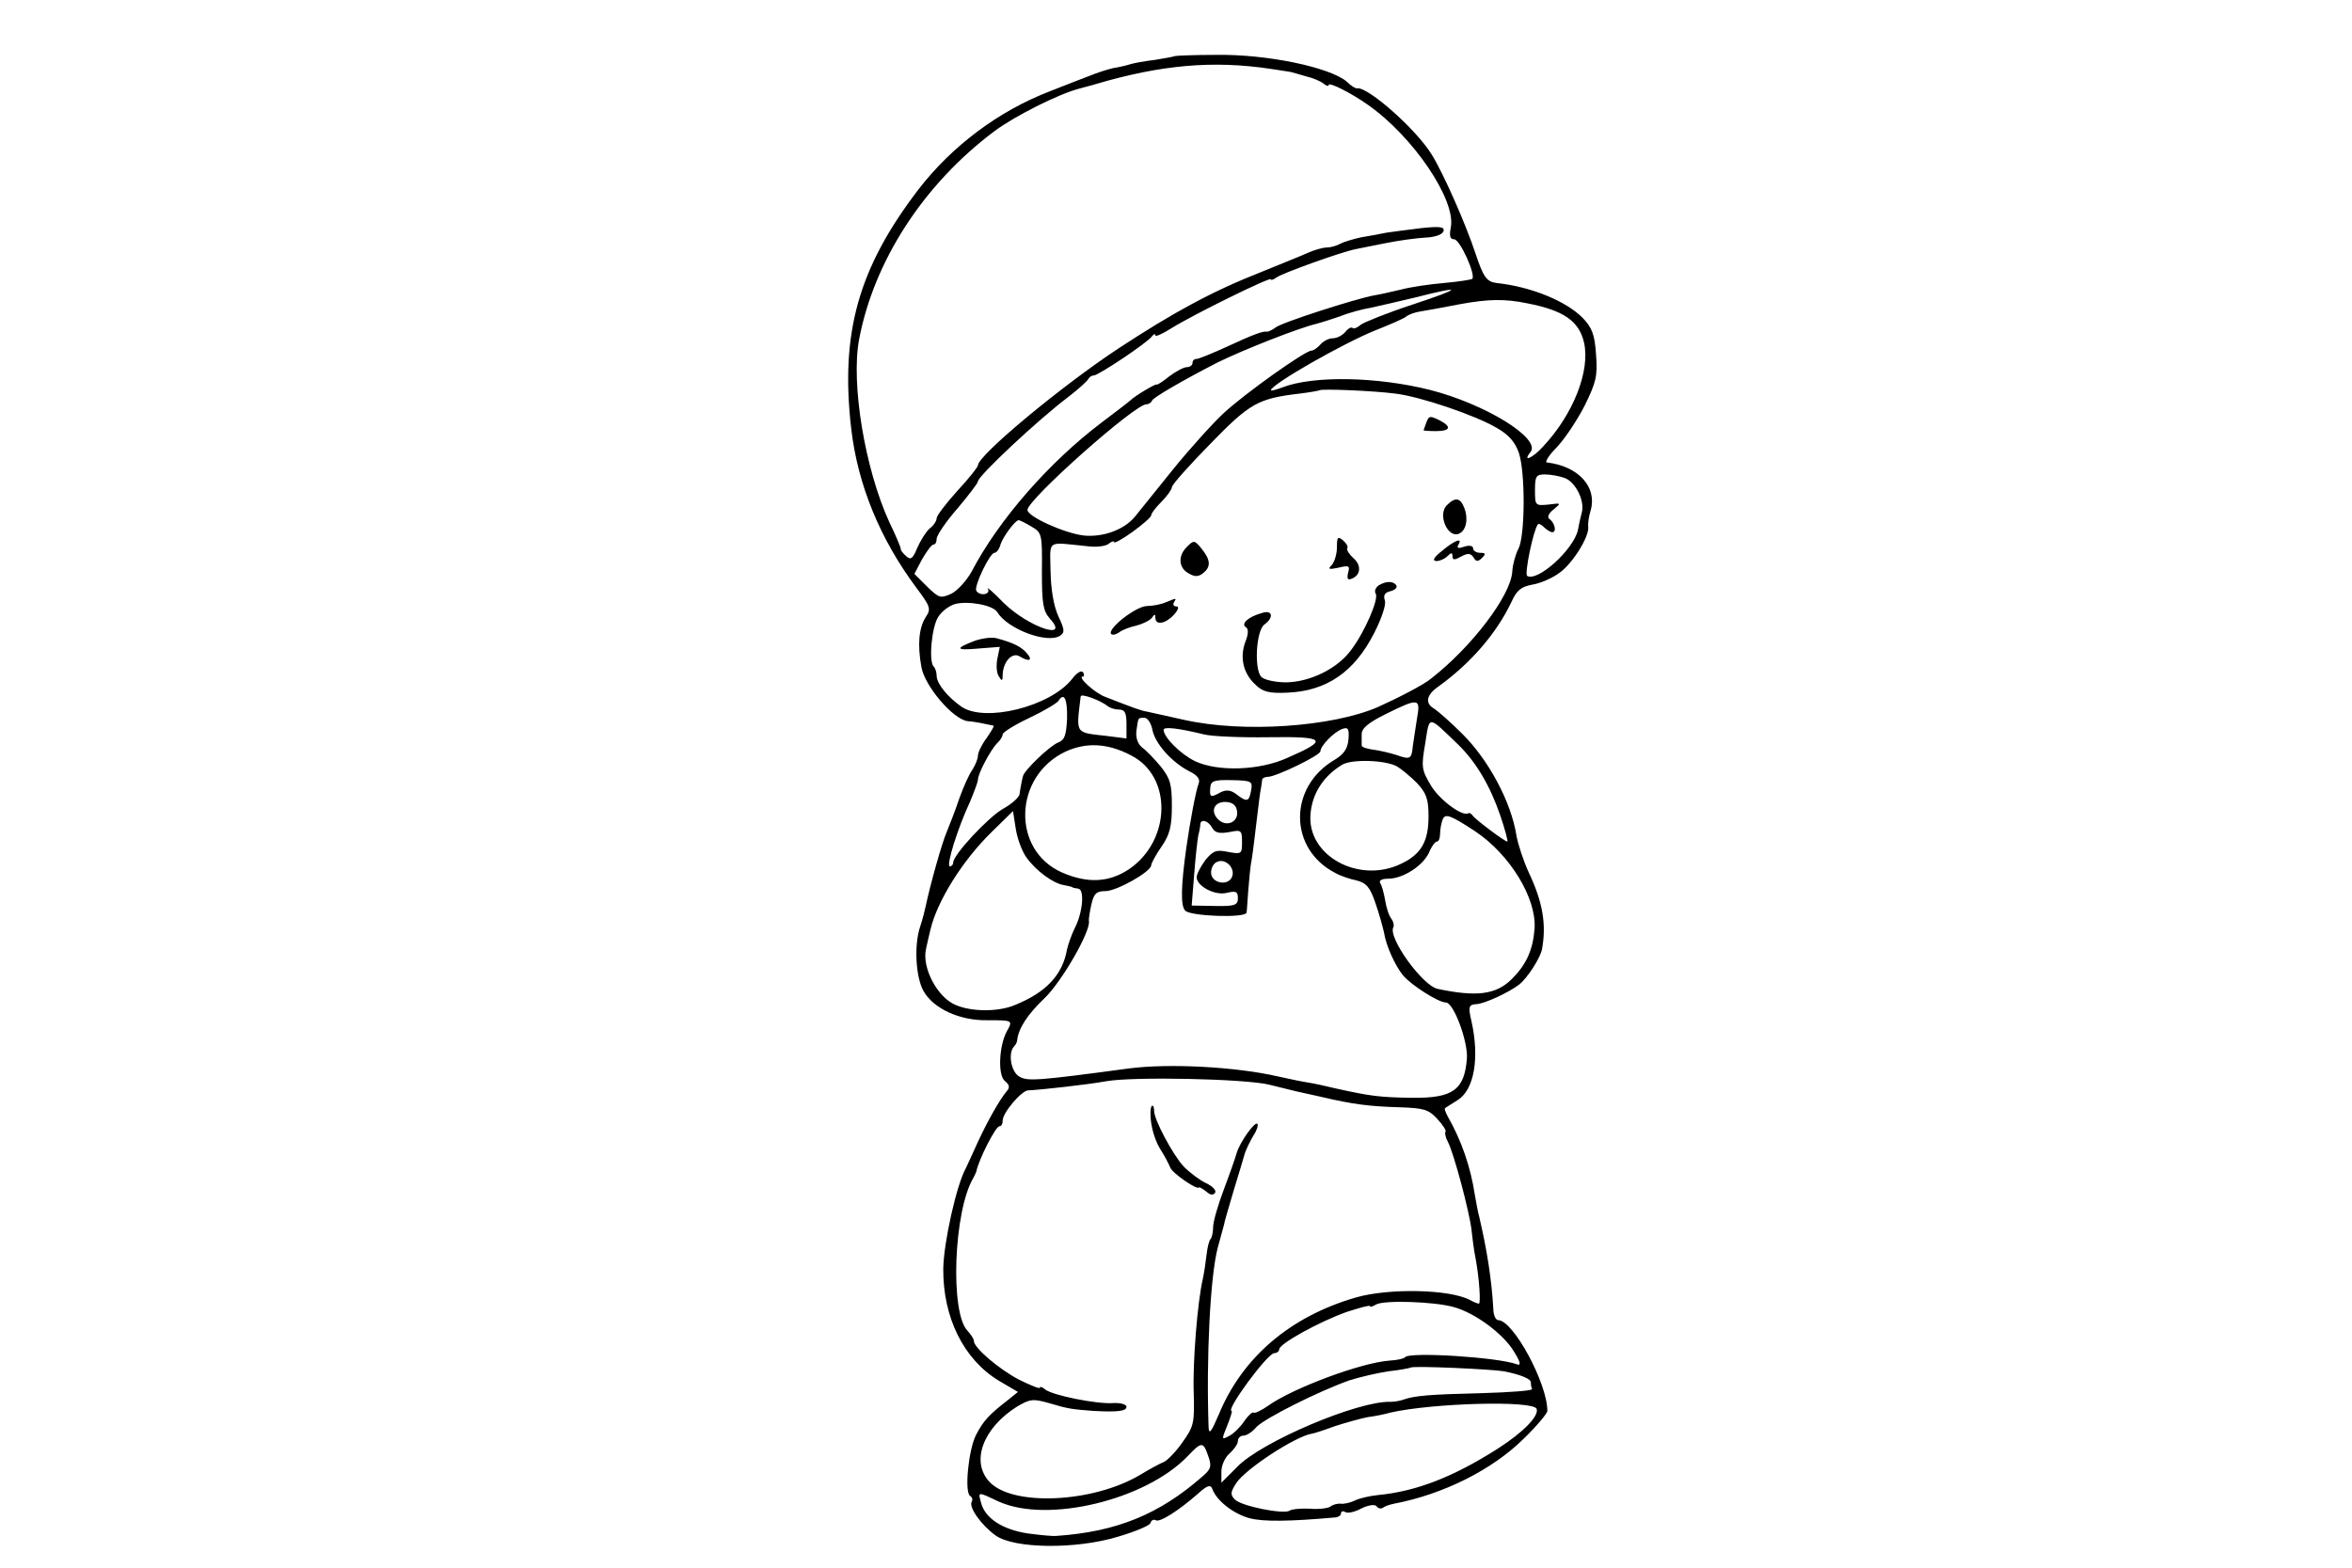 
<svg version="1.0" xmlns="http://www.w3.org/2000/svg"
 width="150px" height="100px" viewBox="0 0 456 304"
 preserveAspectRatio="xMidYMid meet">
<g transform="translate(140,304) scale(0.08,-0.08)"
fill="#000000" stroke="none">
<path d="M1097 3664 c-1 -1 -22 -5 -47 -9 -25 -3 -53 -8 -62 -11 -9 -3 -27 -7
-40 -9 -13 -3 -39 -11 -58 -19 -19 -7 -62 -24 -95 -37 -125 -48 -238 -133
-319 -238 -146 -191 -190 -348 -163 -581 16 -136 70 -267 158 -385 33 -44 36
-51 23 -70 -17 -26 -21 -67 -11 -122 8 -46 77 -127 112 -131 16 -1 40 -6 63
-11 2 -1 -6 -14 -17 -30 -12 -16 -21 -35 -21 -43 0 -7 -6 -22 -13 -33 -8 -11
-22 -42 -32 -70 -9 -27 -23 -63 -30 -80 -12 -27 -41 -131 -51 -179 -2 -10 -8
-34 -14 -52 -15 -44 -11 -122 8 -156 24 -43 88 -72 154 -71 63 0 63 0 48 -27
-19 -35 -22 -106 -5 -120 12 -10 13 -16 4 -26 -18 -22 -47 -74 -70 -124 -11
-25 -24 -52 -28 -61 -23 -41 -54 -181 -55 -244 -1 -118 49 -220 135 -272 l46
-27 -26 -21 c-44 -34 -58 -49 -76 -84 -18 -36 -28 -138 -14 -147 5 -3 7 -9 4
-14 -8 -13 23 -57 58 -82 45 -32 194 -34 296 -3 41 12 77 27 79 33 2 7 8 10
13 7 9 -6 54 22 103 65 22 20 30 22 34 11 10 -28 50 -60 90 -71 34 -9 97 -8
210 2 6 1 12 5 12 10 0 5 5 6 10 3 6 -4 24 0 40 9 17 8 32 10 36 5 3 -5 10 -7
15 -4 5 4 17 8 27 10 120 23 238 82 314 157 32 31 58 62 58 68 0 67 -83 220
-119 220 -6 0 -12 12 -12 28 -4 69 -15 141 -34 222 -4 14 -8 39 -11 55 -10 66
-32 130 -65 188 -6 11 -9 20 -7 21 2 1 15 10 30 19 41 25 54 103 34 192 -8 34
-7 40 12 41 20 1 78 28 103 47 20 15 52 65 56 86 11 60 2 114 -32 186 -13 28
-26 68 -30 90 -13 82 -68 184 -132 247 -28 28 -59 55 -67 60 -23 13 -20 33 10
54 78 56 141 129 177 205 13 29 24 37 51 42 19 3 49 16 66 29 32 23 72 88 69
111 -1 7 1 24 6 40 16 57 -30 107 -106 116 -6 0 4 17 24 37 19 20 49 65 67
100 28 57 32 72 28 124 -3 49 -10 66 -32 89 -40 41 -125 76 -209 85 -24 3 -32
14 -51 71 -23 70 -77 193 -106 240 -38 62 -155 165 -181 161 -4 -1 -15 6 -25
16 -41 35 -194 67 -317 65 -54 0 -99 -2 -100 -3z m233 -31 c25 -4 47 -7 50 -8
3 -1 19 -5 35 -10 17 -4 36 -12 43 -18 6 -5 12 -7 12 -3 0 8 54 -19 95 -48
110 -77 214 -231 201 -297 -4 -21 -2 -29 8 -29 14 0 53 -86 44 -96 -3 -2 -34
-7 -69 -10 -35 -3 -82 -10 -104 -16 -22 -5 -51 -12 -65 -14 -44 -8 -225 -66
-239 -78 -8 -6 -17 -10 -20 -10 -10 2 -32 -6 -99 -37 -35 -16 -67 -29 -72 -29
-6 0 -10 -4 -10 -10 0 -5 -6 -10 -14 -10 -7 0 -26 -10 -42 -22 -16 -13 -30
-22 -31 -20 -3 2 -53 -28 -63 -38 -3 -3 -34 -27 -70 -54 -127 -96 -249 -235
-315 -361 -12 -22 -34 -46 -49 -54 -27 -12 -30 -11 -59 17 l-31 31 19 36 c11
19 23 35 27 35 5 0 8 6 8 14 0 8 22 41 50 73 27 32 50 62 50 66 0 13 145 149
218 204 26 20 48 40 50 45 2 4 8 8 13 8 11 0 131 80 141 95 4 5 8 7 8 2 0 -4
18 4 40 18 53 33 240 125 240 118 0 -3 6 -1 13 4 12 10 157 62 192 69 11 2 45
9 75 15 30 6 73 12 94 13 23 1 41 7 44 15 4 11 -7 13 -54 8 -33 -4 -70 -9 -84
-11 -14 -3 -41 -8 -60 -11 -19 -4 -43 -11 -52 -16 -9 -5 -24 -9 -33 -9 -9 0
-31 -6 -48 -14 -18 -8 -68 -28 -112 -46 -117 -46 -211 -97 -345 -185 -138 -91
-340 -259 -340 -283 0 -4 -22 -32 -50 -62 -27 -30 -50 -60 -50 -66 0 -6 -7
-18 -17 -25 -9 -8 -22 -29 -30 -47 -11 -27 -16 -30 -27 -20 -8 7 -14 15 -13
18 0 3 -12 32 -28 65 -59 129 -93 335 -73 442 36 191 157 377 328 505 48 36
155 90 205 103 17 5 35 9 40 11 159 47 285 58 425 37z m344 -571 c-61 -20
-118 -43 -126 -49 -8 -7 -17 -11 -20 -8 -3 3 -11 -1 -18 -10 -7 -8 -20 -15
-30 -15 -10 0 -23 -7 -30 -15 -7 -8 -17 -15 -22 -15 -15 0 -160 -103 -212
-151 -26 -24 -83 -87 -125 -139 -42 -52 -83 -103 -91 -113 -26 -31 -77 -50
-124 -45 -48 6 -136 46 -136 62 1 26 260 256 288 256 6 0 12 4 14 9 2 7 76 50
158 92 58 29 197 84 240 94 8 2 34 10 57 18 22 9 56 18 75 21 18 4 67 15 108
25 118 30 115 23 -6 -17z m276 3 c89 -17 127 -43 139 -96 15 -68 -26 -173 -99
-251 -25 -28 -52 -40 -31 -14 27 33 -110 117 -244 151 -128 32 -282 35 -357 6
-16 -6 -28 -9 -28 -7 0 14 177 115 255 146 33 13 65 27 72 32 7 6 22 11 35 13
13 2 57 10 98 18 66 12 107 13 160 2z m-319 -219 c60 -7 193 -52 246 -83 30
-17 45 -35 54 -61 16 -48 15 -201 -1 -232 -7 -13 -14 -38 -15 -55 -3 -58 -98
-183 -197 -260 -16 -14 -82 -48 -129 -69 -111 -48 -326 -63 -469 -31 -41 9
-82 18 -90 20 -14 2 -33 9 -102 36 -26 10 -68 49 -54 49 4 0 4 5 1 10 -4 6
-15 0 -27 -16 -53 -67 -211 -106 -268 -67 -34 24 -59 55 -60 74 0 9 -3 19 -7
23 -13 12 -5 97 11 121 9 14 27 27 41 31 33 8 92 -3 102 -20 25 -41 121 -77
152 -57 12 8 11 15 -4 47 -11 24 -18 63 -19 108 -1 80 -12 72 89 62 22 -3 45
0 52 6 7 6 13 7 13 4 0 -4 20 7 45 25 25 18 45 36 45 40 0 5 11 19 25 33 14
14 25 30 25 35 0 6 42 53 93 105 96 99 116 110 217 122 25 3 46 7 48 8 4 4
129 -1 183 -8z m412 -205 c25 -10 47 -53 41 -81 -2 -8 -7 -28 -10 -45 -11 -48
-98 -126 -123 -111 -7 5 15 111 26 125 2 3 9 -1 15 -7 7 -7 16 -12 20 -12 11
0 6 23 -7 32 -6 4 -2 14 10 23 19 16 19 16 -12 12 -32 -3 -33 -3 -33 35 0 34
3 38 24 38 14 0 36 -4 49 -9z m-1294 -117 c26 -15 27 -18 26 -109 0 -78 3 -96
19 -114 51 -56 -52 -21 -112 38 -25 26 -42 40 -38 34 8 -14 -19 -19 -28 -5 -6
11 33 92 44 92 5 0 12 9 15 21 6 18 34 56 43 58 2 1 16 -6 31 -15z m186 -436
c5 -4 17 -8 27 -8 14 0 18 -8 18 -35 l0 -35 -47 6 c-79 9 -75 3 -64 96 1 8 49
-10 66 -24z m-99 -30 c-2 -41 -6 -52 -22 -58 -20 -8 -83 -68 -85 -82 -1 -4 -3
-12 -4 -18 -1 -5 -3 -16 -4 -24 0 -8 -19 -25 -41 -37 -36 -21 -120 -111 -120
-130 0 -5 -4 -9 -8 -9 -10 0 19 93 49 157 10 24 19 48 19 53 0 15 30 71 46 88
8 7 14 17 14 22 0 5 29 23 65 40 36 17 67 36 70 41 14 22 22 5 21 -43z m848 0
c-4 -24 -8 -54 -10 -66 -3 -32 -6 -34 -40 -22 -16 5 -41 11 -57 13 -15 2 -27
6 -27 10 0 4 0 16 0 27 0 15 16 28 58 49 81 40 85 39 76 -11z m-641 -28 c7
-33 47 -78 90 -100 19 -9 26 -19 22 -29 -7 -18 -21 -93 -30 -156 -13 -93 -14
-140 -3 -152 11 -14 147 -19 149 -5 1 4 2 27 4 52 2 25 5 61 9 80 3 19 8 62
12 95 4 33 8 67 10 75 1 8 3 18 3 21 1 3 7 6 14 6 19 0 127 52 127 62 0 13 33
47 53 54 14 5 17 1 15 -25 -2 -23 -11 -36 -34 -50 -112 -66 -111 -216 2 -274
12 -7 36 -15 51 -18 24 -6 33 -16 46 -54 9 -26 18 -58 21 -72 5 -32 26 -79 46
-104 20 -24 86 -66 104 -66 19 0 54 -95 51 -136 -6 -76 -34 -96 -132 -95 -79
1 -101 4 -183 22 -25 6 -56 13 -70 15 -14 2 -47 9 -74 15 -100 23 -263 32
-361 19 -223 -30 -244 -31 -264 -20 -21 11 -29 58 -13 74 4 4 7 11 7 14 3 29
25 63 66 102 42 40 112 162 108 187 -1 5 2 23 6 41 6 26 12 32 34 32 27 0 111
47 111 63 0 4 11 25 25 45 20 29 25 49 25 99 0 52 -4 66 -27 95 -15 18 -35 39
-45 46 -10 8 -16 23 -14 40 5 34 3 32 20 32 7 0 16 -13 19 -30z m741 -35 c43
-42 77 -99 102 -172 12 -35 19 -63 17 -63 -6 0 -77 53 -84 63 -3 5 -8 7 -10 6
-13 -10 -68 30 -90 65 -24 40 -25 46 -15 104 11 69 5 69 80 -3z m-617 25 c18
-5 89 -8 157 -7 140 2 147 -6 46 -50 -68 -31 -169 -34 -224 -8 -35 17 -76 58
-76 76 0 8 36 4 97 -11z m-176 -51 c101 -51 97 -207 -5 -276 -48 -32 -100 -35
-162 -8 -123 54 -118 233 8 293 50 23 102 21 159 -9z m645 -27 c10 -6 32 -24
48 -40 23 -25 28 -39 28 -81 0 -61 -18 -92 -67 -115 -102 -49 -228 20 -219
121 4 50 32 93 78 120 24 13 103 11 132 -5z m-354 -58 c-5 -28 -10 -29 -36 -9
-13 10 -24 11 -37 5 -25 -14 -28 -13 -26 10 1 17 8 20 52 19 49 -1 51 -3 47
-25z m-34 -50 c4 -27 -26 -40 -46 -20 -20 20 -9 44 20 42 15 -1 24 -8 26 -22z
m-510 -113 c23 -32 63 -61 88 -66 10 -2 20 -4 22 -5 1 -2 8 -3 15 -4 16 -2 11
-58 -8 -95 -8 -16 -16 -39 -19 -52 -11 -62 -50 -104 -126 -135 -40 -17 -105
-17 -144 0 -44 18 -82 90 -72 135 3 14 8 36 11 48 16 68 77 167 149 237 l51
50 7 -45 c4 -24 16 -55 26 -68z m1087 64 c84 -56 149 -162 144 -236 -4 -52
-20 -87 -55 -122 -38 -38 -85 -44 -180 -24 -37 8 -122 126 -107 150 2 4 0 13
-5 20 -6 7 -12 26 -15 44 -3 17 -8 37 -12 42 -4 7 4 11 19 11 36 0 84 31 99
63 6 15 15 27 19 27 5 0 8 9 8 19 0 11 3 26 6 34 6 16 18 12 79 -28z m-637 8
c7 -12 17 -14 41 -10 29 6 31 5 31 -24 0 -29 -1 -30 -34 -24 -28 6 -36 3 -55
-20 -11 -15 -21 -34 -21 -41 0 -22 45 -46 74 -38 21 5 26 3 26 -13 0 -17 -7
-20 -56 -19 l-56 1 6 75 c3 41 8 84 10 95 3 11 5 23 5 28 2 13 20 7 29 -10z
m48 -118 c-9 -24 -51 -16 -51 10 0 11 6 23 15 26 20 9 44 -15 36 -36z m89
-504 c28 -7 57 -14 65 -16 8 -2 36 -8 63 -14 76 -18 117 -23 189 -25 58 -2 70
-5 91 -28 14 -15 23 -29 20 -32 -2 -2 0 -13 6 -24 14 -26 52 -169 57 -212 2
-19 6 -51 10 -70 9 -49 13 -110 8 -110 -3 0 -13 4 -22 9 -49 26 -196 29 -276
6 -159 -46 -275 -145 -332 -283 -18 -42 -24 -51 -25 -32 -6 169 4 366 22 435
6 22 13 47 15 55 1 8 13 47 24 85 12 39 24 79 27 90 4 11 13 30 21 43 8 12 12
25 9 28 -6 6 -42 -44 -50 -71 -3 -11 -17 -51 -31 -88 -14 -37 -26 -78 -26 -91
0 -12 -3 -26 -6 -29 -4 -4 -8 -21 -10 -39 -2 -18 -6 -44 -9 -58 -13 -55 -25
-205 -22 -278 2 -72 0 -80 -28 -119 -16 -23 -37 -44 -45 -47 -8 -3 -34 -17
-57 -31 -114 -68 -309 -77 -365 -17 -46 49 -16 130 66 182 32 19 39 20 78 9
47 -14 55 -15 108 -19 57 -3 80 -1 80 10 0 6 -15 10 -32 9 -40 -3 -148 19
-165 33 -7 6 -13 8 -13 4 0 -3 -23 6 -51 20 -49 26 -109 77 -109 94 0 5 -7 15
-15 24 -43 43 -34 291 14 371 3 6 6 12 7 15 6 30 47 110 56 110 5 0 8 6 8 14
0 19 46 73 62 73 27 1 145 14 188 22 67 12 337 6 395 -8z m447 -539 c53 -14
122 -66 147 -108 16 -26 18 -35 7 -31 -44 17 -262 31 -271 17 -2 -3 -18 -7
-37 -8 -70 -5 -235 -67 -294 -109 -17 -12 -34 -20 -36 -17 -3 2 -13 -7 -22
-20 -9 -14 -25 -30 -36 -36 -20 -11 -20 -10 -6 24 8 20 13 36 11 36 -16 0 86
139 103 140 6 0 12 4 12 9 0 14 99 68 164 91 31 10 56 17 56 14 0 -3 7 -1 15
4 20 11 140 7 187 -6z m123 -156 c40 -8 65 -18 65 -27 0 -5 1 -12 3 -16 1 -4
-54 -8 -123 -10 -126 -3 -162 -6 -190 -16 -8 -3 -22 -5 -30 -5 -78 3 -314 -97
-372 -158 l-38 -38 0 27 c0 15 9 35 20 44 11 10 20 23 20 30 0 7 6 13 13 13 8
0 22 9 32 21 20 21 149 86 225 113 25 8 68 18 95 22 28 3 52 8 54 9 4 5 198
-4 226 -9z m79 -91 c6 -17 -31 -56 -95 -97 -107 -68 -196 -103 -290 -112 -20
-2 -45 -8 -55 -13 -10 -5 -26 -9 -34 -8 -8 1 -20 -2 -26 -7 -6 -4 -28 -7 -50
-5 -21 1 -44 -1 -49 -5 -15 -9 -116 11 -132 27 -12 12 -11 18 3 40 22 34 144
114 184 120 3 0 28 8 55 18 28 9 64 19 80 22 17 2 41 7 55 11 101 23 346 30
354 9z m-796 -114 c9 -25 7 -32 -14 -50 -105 -92 -208 -134 -354 -144 -8 -1
-39 2 -69 6 -60 9 -103 36 -113 73 -8 29 -10 29 43 4 118 -53 355 4 457 110
34 36 38 36 50 1z"/>
<path d="M1706 2774 c-3 -9 -6 -16 -6 -17 0 -1 14 -2 30 -2 34 0 39 10 11 25
-26 13 -28 13 -35 -6z"/>
<path d="M1756 2575 c-22 -23 2 -79 29 -69 18 7 24 35 14 62 -10 26 -22 28
-43 7z"/>
<path d="M1490 2473 c0 -16 -6 -35 -12 -42 -11 -11 -8 -12 16 -7 25 6 28 5 23
-13 -3 -13 -1 -18 8 -14 23 8 25 33 5 50 -10 9 -17 20 -15 24 3 4 -2 12 -10
19 -13 11 -15 8 -15 -17z"/>
<path d="M1127 2475 c-23 -22 -21 -52 4 -65 15 -9 24 -8 35 1 19 15 18 32 -4
59 -17 21 -19 21 -35 5z"/>
<path d="M1745 2465 c-20 -16 -25 -24 -14 -25 8 0 20 5 27 12 9 9 12 9 12 0 0
-10 5 -10 21 -1 17 9 23 8 30 -2 6 -11 11 -11 21 -1 9 9 9 12 -5 12 -9 0 -17
5 -17 11 0 6 -9 8 -21 4 -15 -5 -19 -4 -15 4 12 19 -8 12 -39 -14z"/>
<path d="M1591 2381 c-7 -5 -11 -14 -7 -20 8 -13 -27 -94 -60 -137 -33 -45
-99 -77 -157 -78 -26 0 -53 6 -60 13 -18 18 -13 112 7 127 24 17 20 37 -6 28
-33 -9 -51 -26 -39 -34 7 -4 7 -16 -1 -36 -14 -38 -5 -77 25 -104 17 -17 33
-21 77 -19 95 4 162 50 210 144 19 37 30 71 26 80 -4 12 0 19 14 22 11 3 17 9
14 14 -7 11 -25 11 -43 0z"/>
<path d="M1075 2340 c-11 -5 -32 -9 -46 -9 -27 -1 -97 -56 -86 -68 4 -3 12 -1
19 4 7 6 26 13 43 17 16 4 33 13 37 19 6 9 8 9 8 0 0 -20 25 -15 45 7 11 12
13 20 6 20 -7 0 -9 5 -6 10 7 11 7 11 -20 0z"/>
<path d="M613 2247 c-50 -19 -47 -24 8 -19 l52 4 -6 -29 c-3 -16 -2 -35 4 -43
7 -12 9 -11 9 5 1 31 23 55 41 44 23 -14 33 -10 18 7 -13 16 -33 26 -74 37
-11 3 -34 0 -52 -6z"/>
<path d="M1039 1113 c-4 -28 6 -70 22 -97 11 -17 22 -38 25 -46 5 -14 68 -57
70 -48 0 1 8 -3 17 -10 10 -9 17 -10 22 -3 3 6 -7 16 -22 23 -15 7 -39 25 -54
40 -27 29 -72 114 -72 135 0 14 -6 18 -8 6z"/>
</g>
</svg>
